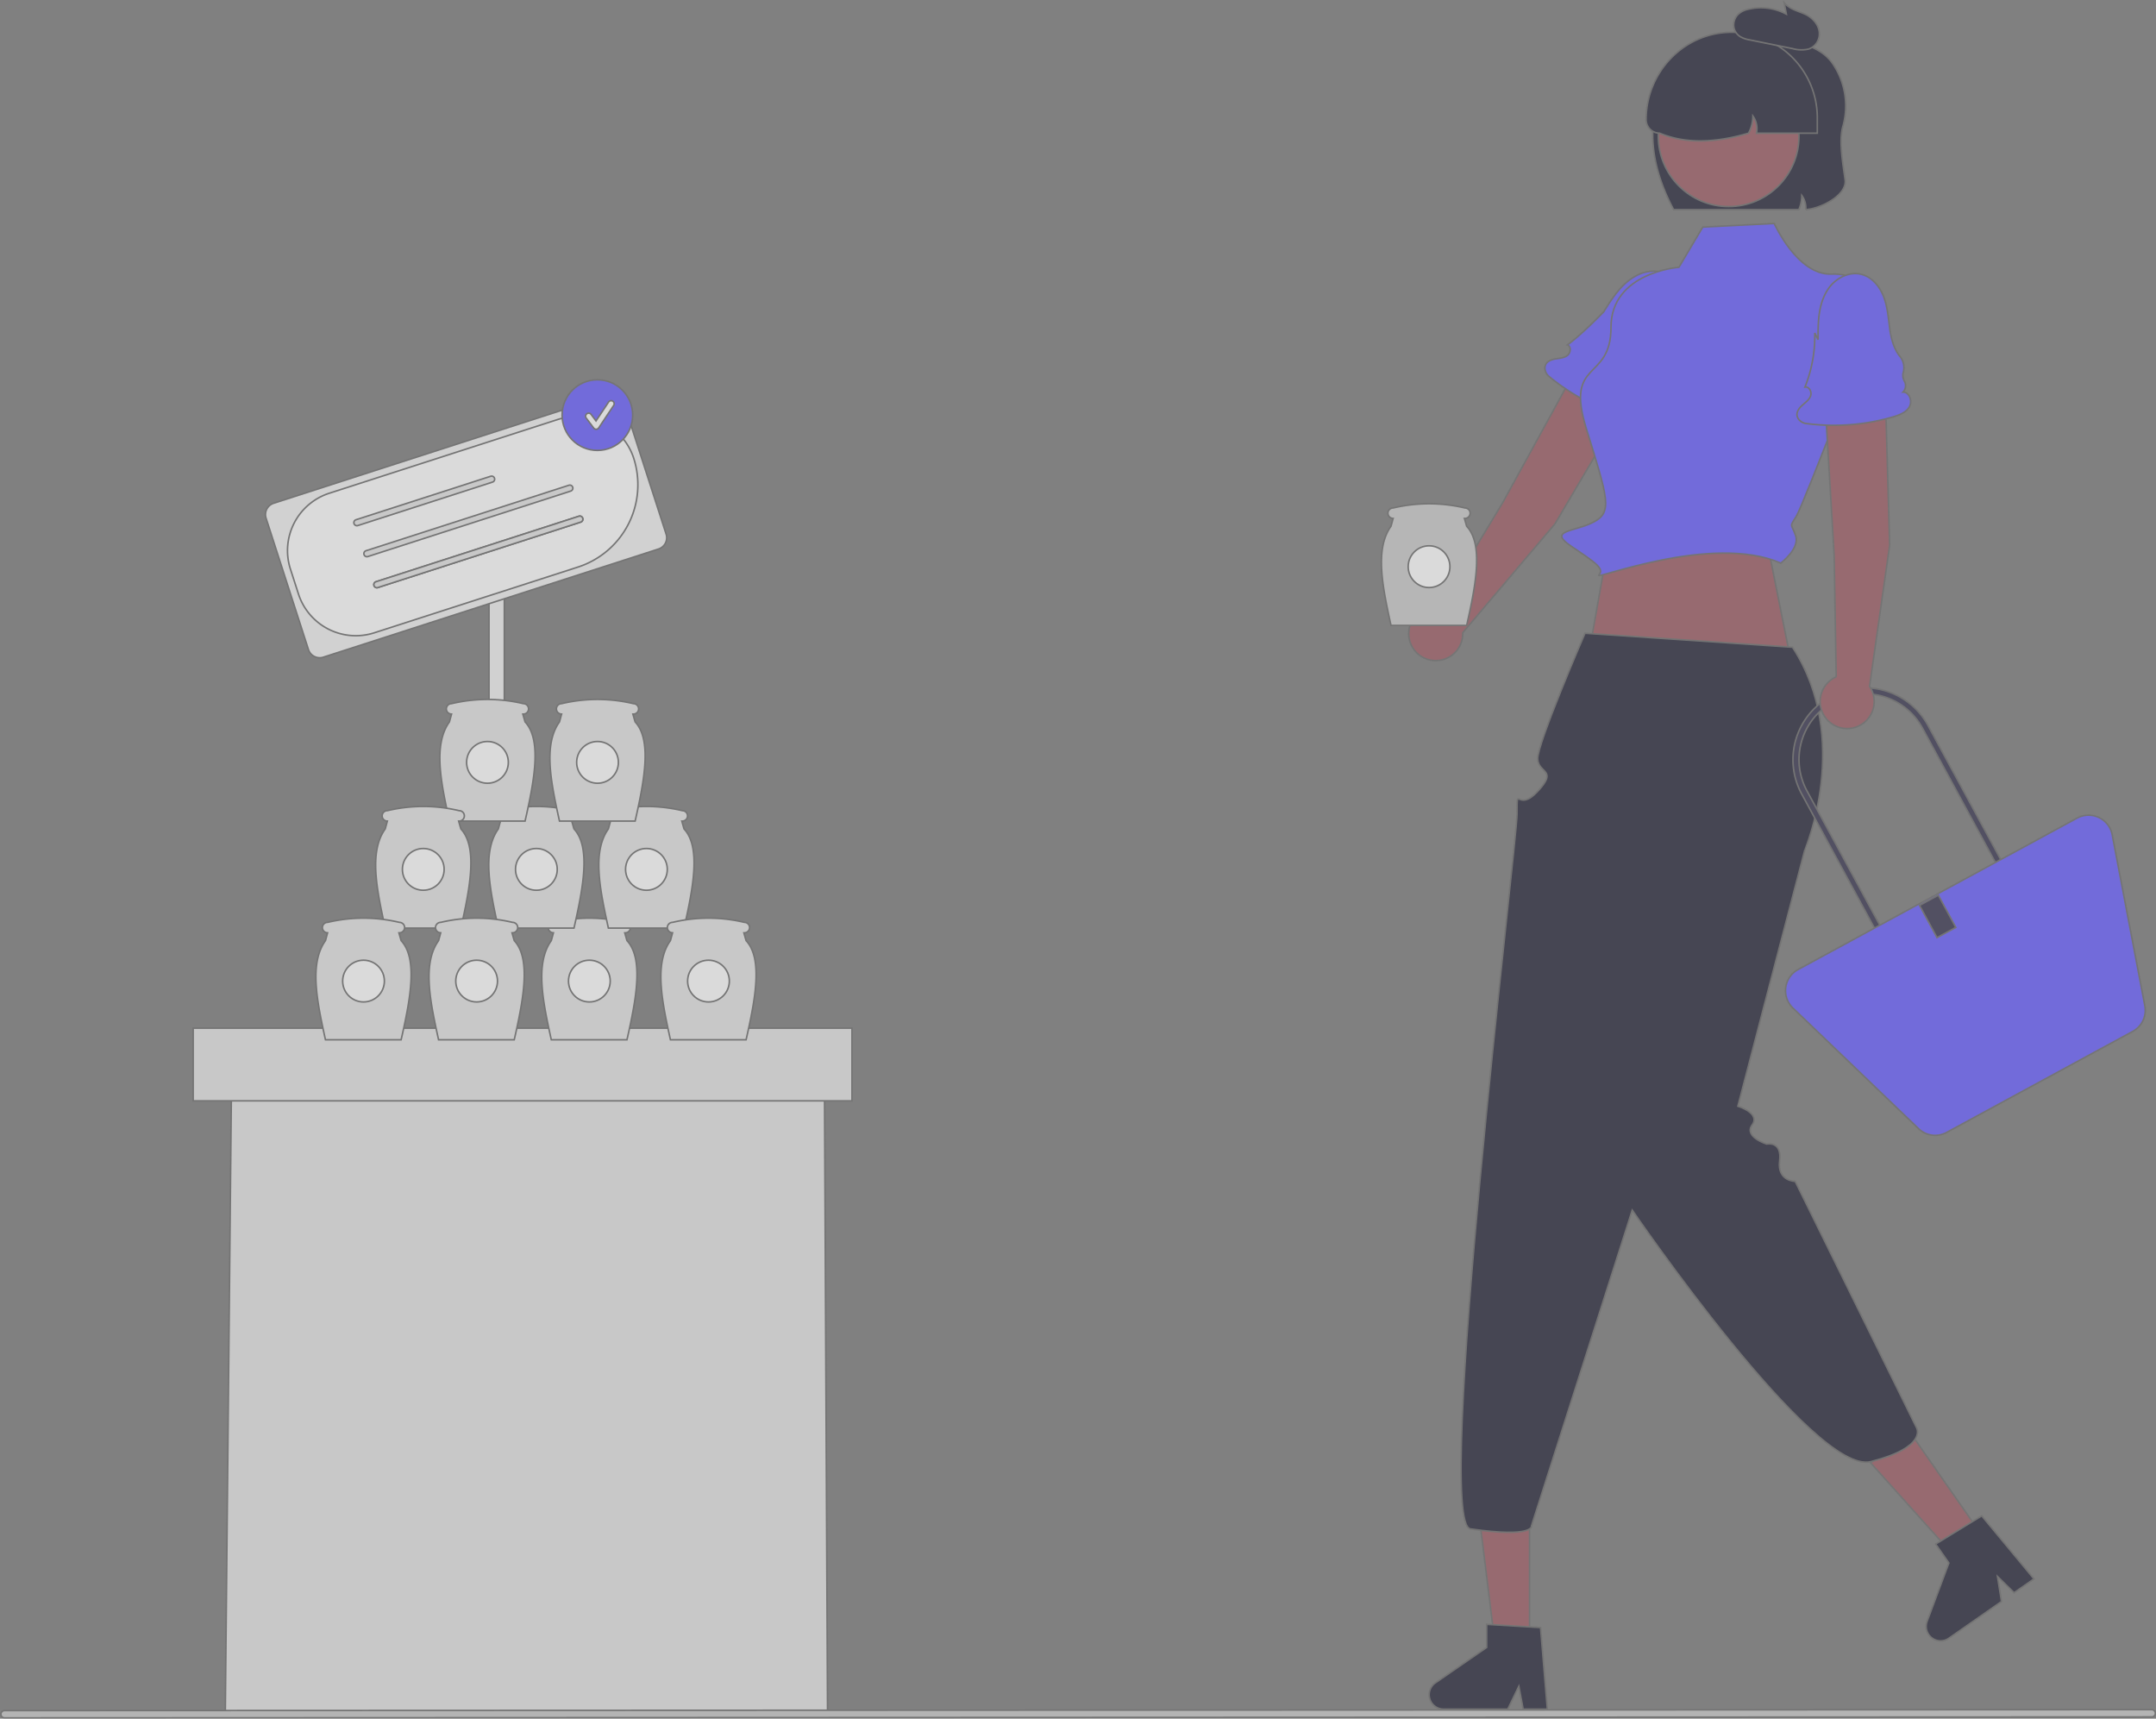 <svg xmlns="http://www.w3.org/2000/svg" width="1392.998" height="1110.265" viewBox="0 0 1392.998 1110.265">
  <rect x="0" y="0" width="1392.998" height="1110.265" fill="#808080" stroke="none"/>
  <g id="Group_32" data-name="Group 32" transform="translate(0.505 1.765)" opacity="0.71">
    <rect id="Rectangle_15" data-name="Rectangle 15" width="9.876" height="108.636" transform="translate(315.451 378.717)" fill="#f2f2f2" stroke="#707070" stroke-width="1"/>
    <path id="Path_7" data-name="Path 7" d="M462.552,758.933H73.438l.435-45.208.04-3.931,3.476-353.8H460.577l.494,102.209.02,3.931Z" transform="translate(71.622 347.163)" fill="#e6e6e6" stroke="#707070" stroke-width="1"/>
    <path id="Path_8" data-name="Path 8" d="M802.644,407.556l62.962-106.738a20,20,0,0,0-6.876-27.208h0a20,20,0,0,0-28.006,7.635l-62,112.879-40.567,67a17.455,17.455,0,1,0,14.929,16.7Z" transform="translate(201.491 -70.85)" fill="#a0616a" stroke="#707070" stroke-width="1"/>
    <path id="Path_9" data-name="Path 9" d="M819.136,341.4h0a5.9,5.9,0,0,0,4.54-5.524,7.653,7.653,0,0,1,1.669-4.359,7.066,7.066,0,0,1,.631-.674,11.541,11.541,0,0,0,3.779-9.978c-.81-6.06,1.379-13.087,4.063-18.89,2.937-6.35,6.262-12.636,7.594-19.505,1.921-9.908-1-21.649-13.208-24.588a23.23,23.23,0,0,0-15.451,1.878c-10.063,4.852-16.209,14.5-22,23.8,0,0-13.838,14.4-23.488,21.4,2.52.977,2.211,4.993.12,6.705s-4.993,1.877-7.661,2.3c-3.364.539-7.186,2.078-6.981,6.263a7.272,7.272,0,0,0,2.738,5.143,137.438,137.438,0,0,0,49.775,26.205c4.047,1.155,8.585,2.077,12.306.111S822.729,343.595,819.136,341.4Z" transform="translate(244.938 -83.9)" fill="#6c63ff" stroke="#707070" stroke-width="1"/>
    <path id="Path_10" data-name="Path 10" d="M652.666,272.912l-128.388-1.975-3.95-29.628,11.851-67.157H632.914Z" transform="translate(507.429 169.833)" fill="#a0616a" stroke="#707070" stroke-width="1"/>
    <path id="Path_11" data-name="Path 11" d="M515.956,580.5h-21.8L483.778,496.4h32.178Z" transform="translate(471.785 484.094)" fill="#a0616a" stroke="#707070" stroke-width="1"/>
    <path id="Path_12" data-name="Path 12" d="M791.232,754.674H775.6l-2.791-14.761-7.147,14.761H724.193a9.321,9.321,0,0,1-5.3-16.992l33.114-22.87V699.888l34.83,2.079Z" transform="translate(208.015 347.691)" fill="#2f2e41" stroke="#707070" stroke-width="1"/>
    <path id="Path_13" data-name="Path 13" d="M686.127,537.2l-17.883,12.469-56.609-63.044,26.395-18.4Z" transform="translate(596.47 456.612)" fill="#a0616a" stroke="#707070" stroke-width="1"/>
    <path id="Path_14" data-name="Path 14" d="M947.087,705.129l-12.825,8.942L923.531,703.56l2.58,16.2L892.1,743.474a9.322,9.322,0,0,1-14.064-10.909l14.082-37.7-8.535-12.241,29.76-18.217Z" transform="translate(366.554 313.09)" fill="#2f2e41" stroke="#707070" stroke-width="1"/>
    <path id="Path_15" data-name="Path 15" d="M1637.278,732.493,249.983,733.1a2.352,2.352,0,0,1,0-4.7l1387.295-.607a2.352,2.352,0,1,1,0,4.7Z" transform="translate(-247.637 374.9)" fill="#cacaca" stroke="#707070" stroke-width="1"/>
    <rect id="Rectangle_16" data-name="Rectangle 16" width="425.651" height="46.947" transform="translate(124.313 662.45)" fill="#e6e6e6" stroke="#707070" stroke-width="1"/>
    <path id="Path_16" data-name="Path 16" d="M479.648,483.437l-1.441-5.057h.324a3.371,3.371,0,0,0,0-6.743,100.3,100.3,0,0,0-46.356,0,3.369,3.369,0,1,0-.04,6.739l-1.371,5.061c-10.636,14.787-5.433,39.35,0,64.055h48.884C485.792,520.565,490.446,494.992,479.648,483.437Z" transform="translate(-75.07 122.453)" fill="#e6e6e6" stroke="#707070" stroke-width="1"/>
    <circle id="Ellipse_3" data-name="Ellipse 3" cx="13.485" cy="13.485" r="13.485" transform="translate(366.797 618.533)" fill="#fff" stroke="#707070" stroke-width="1"/>
    <path id="Path_17" data-name="Path 17" d="M498.319,446.906l-1.441-5.057h.324a3.371,3.371,0,1,0,0-6.743,100.3,100.3,0,0,0-46.356,0,3.369,3.369,0,0,0-.04,6.739l-1.371,5.061c-10.636,14.787-5.433,39.35,0,64.055h48.884C504.463,484.034,509.117,458.461,498.319,446.906Z" transform="translate(-56.862 86.828)" fill="#e6e6e6" stroke="#707070" stroke-width="1"/>
    <circle id="Ellipse_4" data-name="Ellipse 4" cx="13.485" cy="13.485" r="13.485" transform="translate(403.676 546.377)" fill="#fff" stroke="#707070" stroke-width="1"/>
    <path id="Path_18" data-name="Path 18" d="M462.319,446.906l-1.441-5.057h.324a3.371,3.371,0,0,0,0-6.743,100.3,100.3,0,0,0-46.356,0,3.369,3.369,0,1,0-.04,6.739l-1.371,5.061c-10.636,14.787-5.433,39.35,0,64.055h48.884C468.463,484.034,473.117,458.461,462.319,446.906Z" transform="translate(-91.969 86.828)" fill="#e6e6e6" stroke="#707070" stroke-width="1"/>
    <circle id="Ellipse_5" data-name="Ellipse 5" cx="13.485" cy="13.485" r="13.485" transform="translate(332.569 546.377)" fill="#fff" stroke="#707070" stroke-width="1"/>
    <path id="Path_19" data-name="Path 19" d="M446.319,411.906l-1.441-5.057h.324a3.371,3.371,0,0,0,0-6.743,100.3,100.3,0,0,0-46.356,0,3.369,3.369,0,0,0-.04,6.739l-1.371,5.061c-10.636,14.787-5.433,39.35,0,64.055h48.884C452.463,449.034,457.117,423.461,446.319,411.906Z" transform="translate(-107.572 52.696)" fill="#e6e6e6" stroke="#707070" stroke-width="1"/>
    <circle id="Ellipse_6" data-name="Ellipse 6" cx="13.485" cy="13.485" r="13.485" transform="translate(300.966 477.245)" fill="#fff" stroke="#707070" stroke-width="1"/>
    <path id="Path_20" data-name="Path 20" d="M482.319,411.906l-1.441-5.057h.324a3.371,3.371,0,1,0,0-6.743,100.3,100.3,0,0,0-46.356,0,3.369,3.369,0,1,0-.04,6.739l-1.371,5.061c-10.636,14.787-5.433,39.35,0,64.055h48.884C488.463,449.034,493.117,423.461,482.319,411.906Z" transform="translate(-72.465 52.696)" fill="#e6e6e6" stroke="#707070" stroke-width="1"/>
    <circle id="Ellipse_7" data-name="Ellipse 7" cx="13.485" cy="13.485" r="13.485" transform="translate(372.073 477.245)" fill="#fff" stroke="#707070" stroke-width="1"/>
    <path id="Path_21" data-name="Path 21" d="M425.319,446.906l-1.441-5.057h.324a3.371,3.371,0,1,0,0-6.743,100.3,100.3,0,0,0-46.356,0,3.369,3.369,0,0,0-.04,6.739l-1.371,5.061c-10.636,14.787-5.433,39.35,0,64.055h48.884C431.463,484.034,436.117,458.461,425.319,446.906Z" transform="translate(-128.051 86.828)" fill="#e6e6e6" stroke="#707070" stroke-width="1"/>
    <circle id="Ellipse_8" data-name="Ellipse 8" cx="13.485" cy="13.485" r="13.485" transform="translate(259.487 546.377)" fill="#fff" stroke="#707070" stroke-width="1"/>
    <path id="Path_22" data-name="Path 22" d="M754.318,347.906l-1.441-5.057h.324a3.371,3.371,0,1,0,0-6.743,100.3,100.3,0,0,0-46.356,0,3.369,3.369,0,1,0-.04,6.739l-1.371,5.061c-10.636,14.787-5.433,39.35,0,64.055h48.884C760.463,385.034,765.117,359.461,754.318,347.906Z" transform="translate(192.789 -9.717)" fill="#ccc" stroke="#707070" stroke-width="1"/>
    <circle id="Ellipse_9" data-name="Ellipse 9" cx="13.485" cy="13.485" r="13.485" transform="translate(909.327 350.832)" fill="#fff" stroke="#707070" stroke-width="1"/>
    <path id="Path_23" data-name="Path 23" d="M405.774,483.437l-1.442-5.056h.324a3.371,3.371,0,0,0,0-6.743,100.3,100.3,0,0,0-46.356,0,3.369,3.369,0,1,0-.04,6.739l-1.371,5.061c-10.636,14.787-5.433,39.35,0,64.055h48.884C411.919,520.565,416.572,494.992,405.774,483.437Z" transform="translate(-147.112 122.453)" fill="#e6e6e6" stroke="#707070" stroke-width="1"/>
    <circle id="Ellipse_10" data-name="Ellipse 10" cx="13.485" cy="13.485" r="13.485" transform="translate(220.881 618.533)" fill="#fff" stroke="#707070" stroke-width="1"/>
    <path id="Path_24" data-name="Path 24" d="M442.774,483.437l-1.442-5.056h.324a3.371,3.371,0,0,0,0-6.743,100.3,100.3,0,0,0-46.356,0,3.369,3.369,0,1,0-.04,6.739l-1.371,5.061c-10.636,14.787-5.433,39.35,0,64.055h48.884C448.919,520.565,453.572,494.992,442.774,483.437Z" transform="translate(-111.029 122.453)" fill="#e6e6e6" stroke="#707070" stroke-width="1"/>
    <circle id="Ellipse_11" data-name="Ellipse 11" cx="13.485" cy="13.485" r="13.485" transform="translate(293.964 618.533)" fill="#fff" stroke="#707070" stroke-width="1"/>
    <path id="Path_25" data-name="Path 25" d="M518.614,483.437l-1.441-5.057h.324a3.371,3.371,0,0,0,0-6.743,100.3,100.3,0,0,0-46.356,0,3.369,3.369,0,1,0-.04,6.739l-1.371,5.061c-10.636,14.787-5.433,39.35,0,64.055h48.884C524.758,520.565,529.412,494.992,518.614,483.437Z" transform="translate(-37.07 122.453)" fill="#e6e6e6" stroke="#707070" stroke-width="1"/>
    <circle id="Ellipse_12" data-name="Ellipse 12" cx="13.485" cy="13.485" r="13.485" transform="translate(443.763 618.533)" fill="#fff" stroke="#707070" stroke-width="1"/>
    <path id="Path_26" data-name="Path 26" d="M939.457,384.772l-134.076-9.034s-31.066,71.763-30.568,81.248,13.317,6.628-.006,20.9-13.323-5.485-13.323,14.267-53.865,458.246-30.162,462.2c41.479,5.926,39.5-1.975,39.5-1.975l65.089-203.926S953.434,920.25,990.073,910.891s29.628-21.727,29.628-21.727L941.2,729.816s-11.7-.022-10.054-13.171-8.339-10.924-8.339-10.924-15-4.676-9.419-12.339-9.233-12.1-9.233-12.1l43.236-165.5S978.179,444.3,939.457,384.772Z" transform="translate(218.181 31.58)" fill="#2f2e41" stroke="#707070" stroke-width="1"/>
    <path id="Path_27" data-name="Path 27" d="M895.49,241.721l-46.147,2.338-15.405,25.954s-43.9,3.219-43.9,38.772-29.963,20.082-15.969,65.346,17.182,53.99,4.724,60.491-30.039,5.1-14.335,15.677,21.629,14.526,17.679,18.477,73.222-27.13,117.594-7.639c0,0,12.413-9.4,9.628-17.668s-4.3-5.073.407-12.6,54.685-138.4,54.685-138.4-10.146-18.863-32.036-18.063S895.49,241.721,895.49,241.721Z" transform="translate(250.322 -99.114)" fill="#6c63ff" stroke="#707070" stroke-width="1"/>
    <path id="Path_28" data-name="Path 28" d="M983.7,533.244l-81.594,44.279L839.457,462.077A46.417,46.417,0,0,1,921.051,417.8ZM903.7,572.167l74.65-40.511L917.579,419.682a42.467,42.467,0,0,0-74.65,40.511Z" transform="translate(324.022 48.912)" fill="#3f3d56" stroke="#707070" stroke-width="1"/>
    <path id="Path_29" data-name="Path 29" d="M1055.739,574.95,935.547,640.176a15.488,15.488,0,0,1-18.171-2.446l-81.162-77.908a15.54,15.54,0,0,1,3.349-24.868l180.267-97.827a15.539,15.539,0,0,1,22.675,10.745l21.088,110.51A15.488,15.488,0,0,1,1055.739,574.95Z" transform="translate(321.688 89.611)" fill="#6c63ff" stroke="#707070" stroke-width="1"/>
    <rect id="Rectangle_17" data-name="Rectangle 17" width="13.826" height="23.702" transform="matrix(0.879, -0.477, 0.477, 0.879, 1239.703, 583.122)" fill="#3f3d56" stroke="#707070" stroke-width="1"/>
    <path id="Path_30" data-name="Path 30" d="M887.686,417.687l-3.528-123.873a20,20,0,0,0-20.305-19.371h0a20,20,0,0,0-19.643,21.373l7.61,128.562,1.331,78.314a17.455,17.455,0,1,0,21.529,6.191Z" transform="translate(332.732 -67.206)" fill="#a0616a" stroke="#707070" stroke-width="1"/>
    <path id="Path_31" data-name="Path 31" d="M903.648,334.661h0a5.9,5.9,0,0,0,.9-7.093,7.654,7.654,0,0,1-.908-4.579,7.064,7.064,0,0,1,.176-.907,11.54,11.54,0,0,0-2.113-10.459c-3.912-4.7-5.8-11.812-6.618-18.154-.895-6.939-1.427-14.031-3.956-20.554-3.649-9.41-12.369-17.8-24.271-13.782a23.231,23.231,0,0,0-12.08,9.816c-5.935,9.464-6,20.908-5.956,31.856l-2.135-4.326a88.819,88.819,0,0,1-6.356,34.944c2.653-.515,4.53,3.049,3.672,5.612s-3.227,4.247-5.258,6.03c-2.56,2.247-4.977,5.585-2.575,9.018a7.273,7.273,0,0,0,5.056,2.9,137.437,137.437,0,0,0,56.086-4.317c4.041-1.177,8.373-2.812,10.476-6.458S907.855,334.6,903.648,334.661Z" transform="translate(325.344 -83.136)" fill="#6c63ff" stroke="#707070" stroke-width="1"/>
    <path id="Path_32" data-name="Path 32" d="M910.768,238.328c-2.647,9.8.4,25.223,1.541,34.368,1.225,9.777-15.723,18.527-25.421,19.08a13.8,13.8,0,0,0-2.568-9.086,23.637,23.637,0,0,1-1.9,9.106H801.5c-10.192-19.179-18.863-45.39-9.5-72.49a27.731,27.731,0,0,1,19.16-24l44.126-14.123c17.4,0,38.753,2.469,48.372,15.426a48.541,48.541,0,0,1,7.111,41.716Z" transform="translate(279.327 -158.147)" fill="#2f2e41" stroke="#707070" stroke-width="1"/>
    <circle id="Ellipse_13" data-name="Ellipse 13" cx="45.43" cy="45.43" r="45.43" transform="translate(1070.952 40.816)" fill="#a0616a" stroke="#707070" stroke-width="1"/>
    <path id="Path_33" data-name="Path 33" d="M896.444,234.492v9.876H857.138a14.135,14.135,0,0,0-2.311-11.081,24.081,24.081,0,0,1-2.8,11.081c-22.728,6.721-41.805,6.592-57.437,0a8.752,8.752,0,0,1-8.752-8.752h0c0-30.28,23.868-55.794,54.141-56.418a55.3,55.3,0,0,1,56.47,55.294Z" transform="translate(277.217 -160.098)" fill="#2f2e41" stroke="#707070" stroke-width="1"/>
    <path id="Path_34" data-name="Path 34" d="M860.76,176.994c-4.684-2.191-9.958-3.12-13.653-7.472l1.395,7.372a34.815,34.815,0,0,0-24.79-3.1,13.294,13.294,0,0,0-6.545,3.4,9.79,9.79,0,0,0-2.594,8.058,9.168,9.168,0,0,0,4.1,6.163,17.7,17.7,0,0,0,6.253,2.129l27.428,5.575a20.92,20.92,0,0,0,10.507.335,10.31,10.31,0,0,0,6.941-8.92C870.326,184.239,865.443,179.185,860.76,176.994Z" transform="translate(305.157 -169.522)" fill="#2f2e41" stroke="#707070" stroke-width="1"/>
    <path id="Path_35" data-name="Path 35" d="M588.142,397.46,371.605,467.337a7.656,7.656,0,0,1-9.626-4.929l-27.389-84.876a7.656,7.656,0,0,1,4.929-9.626L556.057,298.03a7.656,7.656,0,0,1,9.626,4.929l27.389,84.876a7.656,7.656,0,0,1-4.929,9.624Z" transform="translate(-163.194 -44.561)" fill="#f2f2f2" stroke="#707070" stroke-width="1"/>
    <path id="Path_36" data-name="Path 36" d="M529.12,402.091,397.456,444.579a38.93,38.93,0,0,1-48.949-25.065L343.3,403.383a38.93,38.93,0,0,1,25.065-48.949l147.795-47.692a38.93,38.93,0,0,1,48.949,25.065A55.9,55.9,0,0,1,529.12,402.091Z" transform="translate(-156.171 -37.537)" fill="#fff" stroke="#707070" stroke-width="1"/>
    <path id="Path_37" data-name="Path 37" d="M452.741,328.2l-87.033,28.083a1.972,1.972,0,1,1-1.211-3.754l87.031-28.084a1.972,1.972,0,0,1,1.211,3.754Z" transform="translate(-135.003 -18.534)" fill="#e6e6e6" stroke="#707070" stroke-width="1"/>
    <path id="Path_38" data-name="Path 38" d="M500.068,331.141l-131.088,42.3a1.972,1.972,0,1,1-1.211-3.754l131.089-42.3a1.972,1.972,0,0,1,1.211,3.754Z" transform="translate(-131.812 -15.666)" fill="#e6e6e6" stroke="#707070" stroke-width="1"/>
    <path id="Path_39" data-name="Path 39" d="M503.341,341.279l-131.09,42.3a1.972,1.972,0,0,1-1.211-3.754l131.088-42.3a1.972,1.972,0,0,1,1.211,3.754Z" transform="translate(-128.622 -5.78)" fill="#e6e6e6" stroke="#707070" stroke-width="1"/>
    <path id="Path_40" data-name="Path 40" d="M503.341,341.279l-131.09,42.3a1.972,1.972,0,0,1-1.211-3.754l131.088-42.3a1.972,1.972,0,0,1,1.211,3.754Z" transform="translate(-128.622 -5.78)" fill="#e6e6e6" stroke="#707070" stroke-width="1"/>
    <circle id="Ellipse_14" data-name="Ellipse 14" cx="22.816" cy="22.816" r="22.816" transform="translate(362.653 243.579)" fill="#6c63ff" stroke="#707070" stroke-width="1"/>
    <path id="Path_41" data-name="Path 41" d="M445.745,318.138a1.973,1.973,0,0,1-1.578-.789l-4.838-6.45a1.972,1.972,0,1,1,3.156-2.367l3.165,4.22,8.129-12.193a1.972,1.972,0,1,1,3.282,2.188l-9.675,14.513a1.973,1.973,0,0,1-1.587.878Z" transform="translate(-61.077 -42.592)" fill="#fff" stroke="#707070" stroke-width="1"/>
  </g>
</svg>
